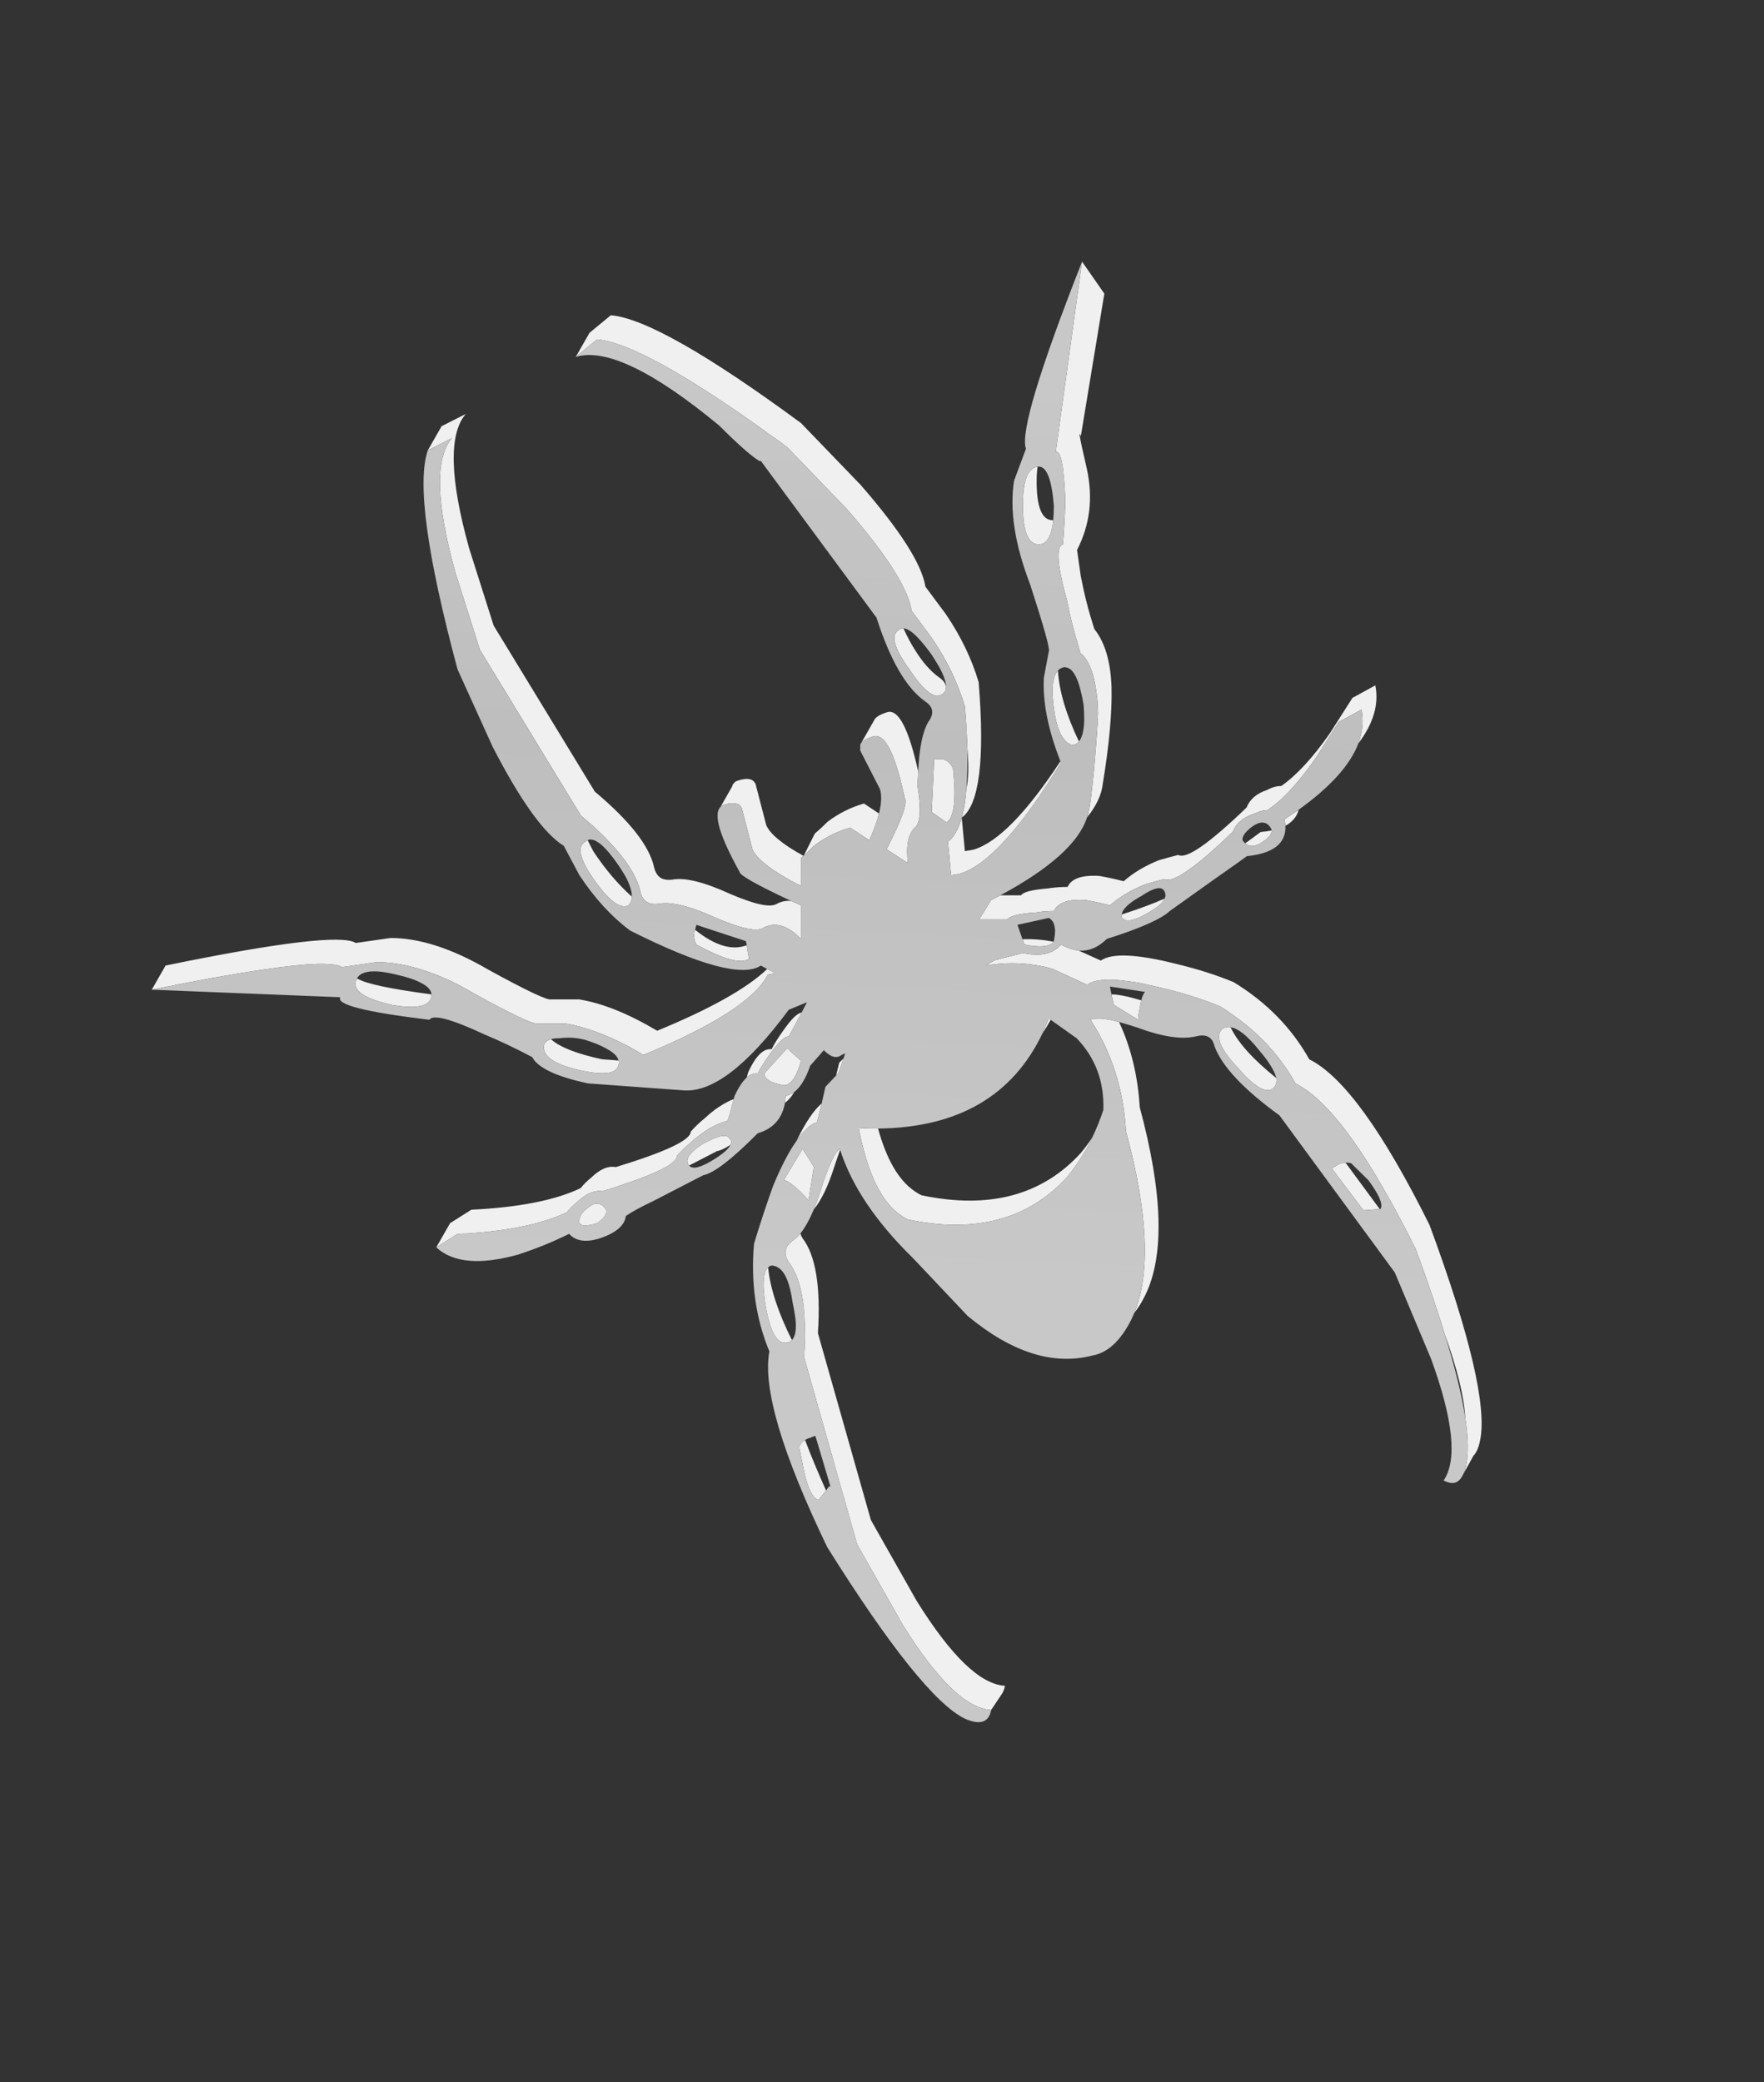 <?xml version="1.0" encoding="UTF-8" standalone="no"?>
<svg
   xml:space="preserve"
   width="88.338"
   height="104.242"
   preserveAspectRatio="none"
   version="1.1"
   id="svg5"
   sodipodi:docname="blackSpider.svg"
   inkscape:version="1.4.2 (ebf0e940, 2025-05-08)"
   xmlns:inkscape="http://www.inkscape.org/namespaces/inkscape"
   xmlns:sodipodi="http://sodipodi.sourceforge.net/DTD/sodipodi-0.dtd"
   xmlns="http://www.w3.org/2000/svg"
   xmlns:svg="http://www.w3.org/2000/svg"><rect width="100%" height="100%" fill="#333333" stroke="none"/><sodipodi:namedview
   id="namedview5"
   pagecolor="#ffffff"
   bordercolor="#000000"
   borderopacity="0.25"
   inkscape:showpageshadow="2"
   inkscape:pageopacity="0.0"
   inkscape:pagecheckerboard="0"
   inkscape:deskcolor="#d1d1d1"
   inkscape:zoom="0.460467"
   inkscape:cx="43.434165"
   inkscape:cy="52.120998"
   inkscape:window-width="1712"
   inkscape:window-height="1041"
   inkscape:window-x="0"
   inkscape:window-y="71"
   inkscape:window-maximized="0"
   inkscape:current-layer="blackSpider" />
    <defs
   id="defs4">
        <linearGradient
   id="a"
   x1="200.837"
   x2="209.462"
   y1="201.85"
   y2="22.35"
   gradientTransform="translate(7.6 13.1)scale(.314)"
   gradientUnits="userSpaceOnUse"
   spreadMethod="pad">
            <stop
   offset="0%"
   stop-color="#c8c8c8"
   id="stop1" />
            <stop
   offset="19.608%"
   stop-color="#c8c8c8"
   id="stop2" />
            <stop
   offset="67.059%"
   stop-color="#bebebe"
   id="stop3" />
            <stop
   offset="100%"
   stop-color="#c8c8c8"
   id="stop4" />
        </linearGradient>
    </defs>
    
    <g
   id="blackSpider"><path
     fill="#f0f0f0"
     d="M40.081 61.759q-.188.22-.392.36-.063.048-.11.095-.44.392-.079.988.675.863.785 2.73.063.895-.016 2.025l2.652 9.352 2.291 4.048q2.59 4.158 4.425 4.253l.534-.8q.11-.158.156-.409-1.835-.094-4.424-4.252l-2.291-4.048-2.652-9.352q.22-3.468-.77-4.755-.078-.125-.109-.235m-.188-4.645q.533-.784 1.02-.926l.235-.941q-.596.502-1.255 1.867m2.18.455q-.015-.031-.015-.047-.392.251-.973 2.118-.157.503-.33.91.566-.69 1.02-2.118.158-.486.299-.863m-.047-4.362-.157.643.11-.11.266-.753zm-2.682 1.663-.032.346q.283-.22.455-.534-.204.141-.423.188m.156-2.981.644-1.193q-.33.047-.926.91-.345.471-.58.926-.597-.078-1.162 1.13-.047.141-.078.283.267-.236.549-.204.235-.456.58-.926.644-.926.973-.926m15.315-.879q-.125 0-.204.047.879 1.35 1.334 2.935.36 1.24.44 2.651 1.647 6.073.423 9.086.282-.361.534-.863 1.474-2.982-.267-9.43-.141-2.355-1.036-4.269-.816-.22-1.224-.157M29.6 58.966q-.33.266-.518.518-1.898.91-5.476 1.082l-1.067.675-.69 1.208 1.067-.675q.235-.015.486-.015 3.217-.22 4.99-1.067.188-.251.518-.518.455-.44.879-.518.172-.047.36-.016.299-.094.581-.172.157-.063.314-.11 2.856-.941 2.856-1.49.298-.346.721-.691.267-.251.55-.44.612-.454 1.27-.627.048-.173.11-.345.095-.377.189-.738-.738.298-1.428.942-.424.345-.722.69 0 .628-3.75 1.773-.58-.11-1.24.534m-2.683-7.72h1.397q1.427.235 3.17 1.145.36.204.737.424 5.288-2.181 6.23-4.017l.376-.079-.408-.204q-1.507 1.444-5.508 3.092-2.165-1.287-3.907-1.57h-1.397q-.266.095-3.154-1.49-2.714-1.585-4.895-1.585l-1.742.25q-.973-.627-9.525 1.13l-.69 1.209q3.374-.69 5.57-1.004 3.358-.502 3.955-.126l1.741-.25q1.522 0 3.311.768.77.33 1.585.816 2.887 1.585 3.154 1.49m21.246-10.309q-.251.88-.69 1.209l.157 1.679.439-.079q2.04-.612 5.068-5.57l-.031-.063q-2.558 3.891-4.347 4.425l-.439.078zm-7.36.8-.548 1.1q.235-.22.502-.487.015-.016.047-.032.816-.612 1.773-.878l.957.627q.345-.769.487-1.334l-.754-.502q-.988.283-1.82.91-.345.346-.643.597m-7.155 2.306q-.314.032-.518-.062-.283-.157-.377-.565-.345-1.585-2.965-3.782l-5.069-8.316-1.224-3.86q-1.459-5.226-.172-6.732l-1.209.612-.69 1.208 1.208-.612q-1.286 1.507.173 6.732l1.224 3.86 5.068 8.316q.361.298.675.58 1.663 1.539 2.15 2.747.094.235.14.455.064.314.268.486.22.189.627.142.848-.173 2.51.533.19.078.393.173 1.758.753 2.291.533.016 0 .031-.016.91-.517 1.93.534V45.33q-.25-.11-.486-.22-.392-.047-.753.157-.502.267-2.323-.518-1.96-.894-2.902-.706m3.248-4.942q-.079.03-.126.094-.078.062-.11.188l-.58 1.02q.047-.063.125-.094.298-.11.518-.094.314 0 .424.25l.533 2.056q.079.189.283.408.58.628 2.15 1.428v-1.412l.125-.094q-1.57-.863-1.867-1.538l-.534-2.056q-.188-.423-.941-.156m7.516-3.437q-.55.173-.643.408l-.644 1.13q.141-.188.596-.33.157-.047.314.016.675.298 1.271 3.06.236.36-.91 2.573l1.067.69q-.125-1.05.173-1.537.063-.141.172-.235.424-.346.142-2.056 0-.22.015-.455.016-.235.016-.298-.722-3.264-1.57-2.966M38.325 21.59q.204.173.376.267 0 .015.016.015.078.063.173.126.266.188.533.392l2.981 3.091q2.825 3.233 3.217 4.928.016.078.031.172l1.005 1.35q.565.831.988 1.694.408.863.675 1.742.094 1.145.126 2.118.11 1.35-.048 1.977-.062.863-.235 1.475 1.318-.972.847-6.778-.517-1.758-1.663-3.437l-1.004-1.35q-.267-1.678-3.248-5.099l-2.982-3.091q-7.06-5.194-9.524-5.398l-1.067.879-.69 1.208 1.066-.879q2.26.189 8.427 4.598m16.978-6.888L54.188 13.1l-1.319 9.54q.361-.172.471 2.197v.55q-.031.894-.11 1.867-.533.156.204 2.808.204 1.067.534 2.15.063.235.141.486.706.55.863 2.558 0 .22.016.455-.016.706-.204 2.84-.204 2.134-.345 2.37.69-.848.784-1.664.487-2.95.44-4.848-.063-1.915-.863-2.919-.424-1.318-.675-2.636l-.189-1.318q.973-1.883.487-4.08-.283-1.224-.345-1.585-.047-.282.047-.03zm6.48 34.473q-1.287-.533-2.856-.91-2.981-.753-3.797-.172l-1.114-.502q-.424-.048-.879-.299-.612.707-1.914.424l-1.412.361-.44.267q1.664-.298 3.327.157l1.742.8q.549-.392 2.07-.173.55.063 1.24.236.236.047.487.11 1.569.376 2.856.91.345.204.659.439 1.538 1.067 2.573 2.542.298.424.55.879 1.302.643 2.87 2.84.707.988 1.46 2.29.816 1.397 1.695 3.17.879 2.385 1.46 4.284.925 2.558 1.019 4.158.188 1.256.094 2.056-.016.157-.047.298-.047.251-.125.424l.486-.88q.22-.219.33-.752.533-2.51-2.527-10.796-3.499-7.045-6.025-8.3-1.318-2.354-3.782-3.86m2.542-8.16q.032.172.047.33.534-.299.66-.8-.346.234-.707.47M40.316 72.099q-.188.11-.298.33l.251 1.24q.298 1.333.722 1.427l.377-.47q-.612-1.365-1.052-2.527m-.894-4.88q.141-.031.235-.125-1.035-2.071-1.192-3.64-.392.36-.11 2.008.282 1.538.8 1.742.126.047.267.015m1.334-8.802-.565-.895-.942 1.57q.189 0 .565.329.283.235.675.675l.267-1.664zm-5.46-1.193q-.048.016-.08.031-.94.612-.768.989.016.063.063.11l1.396-.722q.267-.047.675-.314.094-.188-.047-.314-.047-.094-.157-.125-.298-.079-1.083.345m2.982-3.483q0 .423.972.596.487 0 .816-1.052.016-.094.047-.172l-.69-.628zm-.77-5.743-.11-.675q-1.098.423-2.588-.77l-.016.032q-.094.345.079.706 2.086 1.13 2.636.707m19.567 2.479q.031-.22.078-.393-.988-.298-1.49-.298l.11.518 1.223.753q0-.235.079-.58m-2.37 6.465q-.266.408-.58.784-2.903 3.185-7.971 2.118-.204-.094-.393-.235-1.16-.816-1.789-3.107-.47 0-.972-.031.11.58.25 1.098.707 2.668 2.072 3.405.063.047.141.079.141.031.298.062 4.849.91 7.673-2.18.754-.926 1.271-1.993m-2.495-5.21q.22-.33.408-.675l-.094-.078q-.157.392-.314.753m-1.004-4.707.094.266q1.177.236 1.46-.14-.785-.158-1.554-.126m6.308-1.334q.675-.392.816-.706-.8.36-2.15.8-.015.094.016.173.282.345 1.318-.267m-27.24 15.205q.173-.251-.016-.455-.314-.345-.737-.032-.157.11-.267.22-.22.22-.251.486-.031.408.894.126.267-.188.377-.345m.69-7.532q.047-.141.016-.267l-.832-.063q-1.898-.408-2.557-1.004-.283.079-.345.283-.157.8 1.663 1.24 1.867.439 2.055-.19m-9.367-3.435q.015-.079.015-.142-3.107-.408-3.734-.8-.047.079-.063.157-.188.706 1.773 1.161 1.836.33 2.009-.376m8.112-7.313-.282-.549q-.079.032-.126.079-.643.376.502 1.977 1.067 1.49 1.664 1.208.172-.173.172-.44-1.051-.94-1.93-2.275m17.496-4.613h-.424l-.125 2.652.737.518q.392-.22.408-1.412 0-.534-.078-1.287-.11-.251-.314-.377-.094-.062-.204-.094m5.774-4.425q-.408.424-.204 1.867.094.8.361 1.35.487.784.895.33-.958-2.01-1.052-3.547m-7.987-2.024q-.596.377.55 1.961 1.114 1.68 1.663 1.224.157-.11.173-.33-.032-.282-.361-.501-.628-.455-1.177-1.334-.314-.486-.597-1.114-.14 0-.25.094m6.92-7.453q0-.408.046-.722-.376.031-.565.549-.172.486-.172 1.38 0 1.915.769 1.947h.031q.596 0 .722-1.209h-.031q-.8 0-.8-1.945m15.47 34.113q-.203 0-.423.125l-.266.157 1.584 2.103.816-.063zm-5.759-6.78q-.235-.046-.423.095-.534.534.784 1.93 1.224 1.412 1.742 1.051.235-.172.188-.533-1.742-1.397-2.29-2.542m1.615-9.29q.455-.297.44-.564-.251.047-.55.078l-.768.565q.33.298.878-.078m5.634-7.83-1.146.627-1.13 1.773q-1.286 1.836-2.432 2.637-.345 0-.722.204-.768.25-1.02.878-2.824 2.715-3.42 2.37-.44.11-.973.266-1.051.424-1.758 1.052-.596-.157-1.223-.267-1.303-.078-1.585.55-.502 0-1.005.078-1.16.094-1.333.345h-1.036q-.22.11-.455.235l-.596.973h1.396q.173-.251 1.334-.345h.079q.47-.079.925-.079.032-.062.079-.125.188-.267.627-.377.361-.078.88-.047.627.11 1.223.267.55-.486 1.302-.847.22-.11.456-.204.533-.157.972-.267.189.11.612-.094.895-.424 2.81-2.275.25-.628 1.019-.88.094-.046.188-.078.283-.125.534-.125.314-.22.659-.518.847-.785 1.773-2.118l1.13-1.773 1.145-.628q.157.832-.157 1.695 1.13-1.491.848-2.903"
     style="stroke-width:.314"
     id="path4" /><path
     fill="url(#bS)"
     d="m68.184 35.523-1.145.628-1.13 1.773q-.926 1.333-1.773 2.118-.345.298-.66.518-.25 0-.533.125-.094.032-.188.079-.769.25-1.02.879-1.914 1.851-2.809 2.275-.423.204-.612.094-.439.11-.973.267-.235.094-.455.204-.753.36-1.302.847-.596-.157-1.224-.267-.518-.031-.879.047-.439.11-.627.377-.047.063-.079.125-.455 0-.925.079h-.079q-1.161.094-1.334.345h-1.396l.596-.973q.235-.125.455-.235 3.735-2.009 4.347-3.907.14-.236.345-2.37.188-2.134.204-2.84-.016-.235-.016-.455-.157-2.008-.863-2.558-.078-.25-.141-.486-.33-1.083-.534-2.15-.737-2.652-.204-2.808.079-.973.11-1.868v-.549q-.11-2.37-.47-2.197l1.318-9.54q-3.233 8.207-2.81 9.368l-.595 1.6q-.346 2.197.8 5.178 1.035 3.186.941 3.358l-.25 1.334q-.095 1.82.83 4.174l.032.063q-3.028 4.958-5.068 5.57l-.44.079-.156-1.68q.439-.329.69-1.208.173-.612.235-1.475.063-.863.048-1.977-.032-.973-.126-2.118-.267-.879-.675-1.742-.423-.863-.988-1.694l-1.005-1.35q-.015-.094-.03-.172-.393-1.695-3.218-4.928l-2.981-3.09q-.267-.205-.533-.393-.095-.063-.173-.126-.016 0-.016-.015-.172-.094-.376-.267-6.167-4.41-8.427-4.598l-1.067.88q2.213-.676 7.187 3.436 1.412 1.412 2.008 1.773h.079l5.79 7.845q1.02 3.186 2.432 4.19.628.408.157 1.036-.424.737-.502 2.479 0 .063-.016.298-.015.235-.015.455.282 1.71-.142 2.056-.11.094-.172.235-.298.486-.173 1.538l-1.067-.69q1.146-2.213.91-2.574-.596-2.762-1.27-3.06-.158-.063-.315-.016-.455.142-.596.33-.031.047-.047.078v.298l.989 1.93q.14.456-.047 1.224-.142.565-.487 1.334l-.957-.627q-.957.266-1.773.878-.032.016-.047.032-.267.266-.502.486-.016 0-.016.016l-.126.094v1.412q-1.569-.8-2.15-1.428-.203-.22-.282-.408l-.533-2.055q-.11-.251-.424-.251-.22-.016-.518.094-.078.031-.125.094-.55.533.957 3.248 0 .251 2.589 1.46.235.11.486.219v1.679q-1.02-1.051-1.93-.534-.015.016-.031.016-.533.22-2.29-.533-.205-.095-.393-.173-1.663-.706-2.51-.533-.409.047-.628-.142-.204-.172-.267-.486-.047-.22-.141-.455-.487-1.208-2.15-2.746-.314-.283-.675-.58l-5.068-8.317-1.224-3.86q-1.46-5.225-.173-6.732l-1.208.612q-.816 2.385 1.49 10.968l1.758 3.876q2.087 4.049 3.562 4.959l.785 1.475q1.13 1.71 2.526 2.761 5.24 2.636 6.559 1.758l.314.172.408.204-.377.079q-.941 1.836-6.23 4.017-.376-.22-.737-.424-1.742-.91-3.17-1.145h-1.396q-.267.094-3.154-1.491-.816-.486-1.585-.816-1.789-.769-3.31-.769l-1.742.251q-.597-.376-3.955.126-2.196.314-5.57 1.004l9.446.377q-.345.549 4.457 1.13.266-.424 2.698.705 1.303.55 2.448 1.162.44.816 2.809 1.318l4.739.345q2.165.204 5.303-4.033l.91-.376-.266.517-.644 1.193q-.33 0-.972.926-.346.47-.581.926-.282-.032-.55.204-.313.282-.611.925-.016.079-.047.157-.094.361-.189.738-.062.172-.11.345-.658.173-1.27.628-.283.188-.55.439-.423.345-.721.69 0 .55-2.856 1.491-.157.047-.314.11-.282.078-.58.172-.189-.03-.361.016-.424.079-.88.518-.329.267-.517.518-1.773.847-4.99 1.067-.25 0-.486.015l-1.067.675q1.24 1.161 4.11.361 1.382-.455 2.543-1.036.518.581 1.647.189 1.115-.408 1.193-1.083.455-.314 1.444-.784l2.432-1.256q.8-.157 2.73-2.102 1.145-.33 1.365-1.522l.032-.346q.22-.047.423-.188.471-.36.8-1.302v-.016l.69-.785q.519.534.895.236l.173-.079-.079.251-.266.754-.11.11-.534.564-.188.832-.235.941q-.487.142-1.02.926-.565.785-1.177 2.26-.534 1.49-.957 2.903-.251 2.918.769 5.382-.503 2.746 2.902 9.807 4.708 7.516 6.889 8.583 1.145.502 1.318-.44-1.836-.094-4.425-4.252l-2.29-4.048-2.653-9.352q.079-1.13.016-2.024-.11-1.868-.785-2.73-.36-.597.079-.99.047-.046.11-.093.204-.142.392-.361.36-.455.675-1.208.172-.408.33-.91.58-1.868.972-2.119 0 .016.016.047.863 2.7 3.656 5.43l2.73 2.887q3.311 2.746 6.261 1.977 1.13-.204 1.93-1.79l.157-.344q1.224-3.013-.424-9.086-.078-1.412-.439-2.651-.455-1.585-1.334-2.935.079-.047.204-.047.408-.063 1.224.157.392.11.879.267 1.898.706 2.965.455.785-.204.942.502.565 1.506 3.248 3.452l5.774 7.862 1.82 4.33q1.664 4.566.628 6.089.597.313.895-.157.062-.095.11-.204.078-.173.125-.424.031-.141.047-.298.094-.8-.094-2.056-.251-1.679-1.02-4.158-.58-1.899-1.46-4.284-.878-1.773-1.694-3.17-.753-1.302-1.46-2.29-1.568-2.197-2.87-2.84-.252-.455-.55-.88-1.035-1.474-2.573-2.541-.314-.235-.66-.44-1.286-.533-2.855-.91-.251-.062-.487-.11-.69-.172-1.24-.235-1.521-.22-2.07.173l-1.742-.8q-1.663-.455-3.327-.157l.44-.267 1.412-.36q1.302.282 1.914-.425.455.251.879.299.769.062 1.412-.581 2.526-.8 3.154-1.397 1.13-.8 2.244-1.6 1.35-.942 1.616-1.146 1.993-.204 1.93-1.522-.015-.157-.047-.33.361-.235.706-.47 2.385-1.71 2.997-3.326.314-.863.157-1.695m-4.613 5.837q.094.11.11.22.015.267-.44.565-.549.376-.878.078-.079-.063-.141-.157-.032-.298.502-.69.533-.377.847-.016m-1.946 10.074q.267.031.612.298.361.282.816.847.157.189.283.346.486.643.58 1.05.047.362-.188.534-.518.361-1.742-1.05-1.318-1.397-.784-1.93.188-.142.423-.095m5.335 6.904q.22-.125.424-.125.141-.016.282.03l.863.848q.8 1.083.612 1.428l-.047.016-.816.063-1.584-2.103zm-15-34.96q.03-.016.062-.016.596 0 .753 1.946 0 .408-.031.737-.126 1.209-.722 1.209h-.031q-.77-.032-.77-1.946 0-.895.173-1.381.189-.518.565-.55m-6.417 10.137q-1.146-1.584-.55-1.961.11-.094.251-.094.299.016.738.486.298.314.675.832.14.22.266.424.471.784.456 1.208-.016.22-.173.33-.55.454-1.663-1.225m7.233 1.93q-.204-1.443.204-1.867.094-.11.251-.157.095-.031.173 0 .565.079.863 1.868.031.408.031.753-.015.784-.266 1.082-.408.455-.895-.33-.267-.548-.36-1.349m-5.995 2.558h.424q.11.032.204.094.204.126.314.377.078.753.078 1.287-.016 1.192-.408 1.412l-.737-.518zm-16.978 6.12q-1.145-1.6-.502-1.977.047-.047.126-.079.25-.125.659.204.376.314.878 1.036.189.282.346.549.345.628.33 1.036 0 .266-.173.439-.597.282-1.664-1.208m-8.724 5.084q.502.25.533.58 0 .063-.015.142-.173.706-2.009.376-1.961-.455-1.773-1.161.016-.078.063-.157.22-.408 1.083-.345.376.031.894.157.784.172 1.224.408m9.29 3.295q.533.282.611.596.031.126-.016.267-.188.628-2.055.188-1.82-.44-1.663-1.24.062-.203.345-.282.157-.047.392-.047.235-.031.502-.031.392 0 .816.11.66.204 1.067.439m-.11 7.94q.189.204.016.455-.11.157-.377.345-.925.282-.894-.126.031-.266.251-.486.11-.11.267-.22.423-.313.737.032m26.817-15.535.063-.031q.768-.518 1.05-.377.08.032.126.126.095.172.016.36-.141.315-.816.707-1.036.612-1.318.267-.031-.079-.016-.173.032-.377.895-.879m-4.331 1.271q.078.157.094.408 0 .22-.063.534-.015.015-.015.031-.283.377-1.46.141l-.094-.266-.25-.722 1.568-.345q.141.078.22.22m-.22 4.8.094.08 1.303.925q1.412 1.475 1.334 3.593-.236.707-.55 1.366-.517 1.067-1.27 1.992-2.825 3.092-7.674 2.181-.157-.03-.298-.062-.078-.032-.141-.079-1.365-.737-2.071-3.405-.142-.518-.251-1.098.502.031.972.031 5.995-.063 8.238-4.77.157-.36.314-.753m3.139-1.193-.079-.392 1.758.267q-.11.125-.189.423-.047.173-.078.393-.079.345-.079.58l-1.224-.753zM37.352 47.12l.047.204.11.675q-.55.423-2.636-.707-.173-.36-.079-.706l.016-.031.063-.251zm1.898 7.218q-.972-.173-.972-.596l1.145-1.256.69.628q-.031.078-.047.172-.33 1.052-.816 1.052m-3.483 3.703q-1.004.628-1.255.314-.047-.047-.063-.11-.173-.377.769-.989.031-.015.078-.031.785-.424 1.083-.345.11.031.157.125.141.126.047.314-.141.298-.816.722m4.425-.518.565.895v.015l-.267 1.664q-.392-.44-.675-.675-.376-.33-.565-.33zm-.361 8.473q.094.816-.173 1.099-.094.094-.235.125-.141.032-.267-.015-.518-.204-.8-1.742-.282-1.648.11-2.009.063-.062.157-.094.172 0 .33.094.533.299.737 1.742.094.44.141.8m.737 5.995q.189-.095.267-.095l.753 2.527h-.078l-.141.204-.377.47q-.424-.094-.722-1.427l-.25-1.24q.11-.22.297-.33.11-.078.251-.11"
     style="fill:url(#a);stroke-width:.314"
     id="path5" /></g>
</svg>
